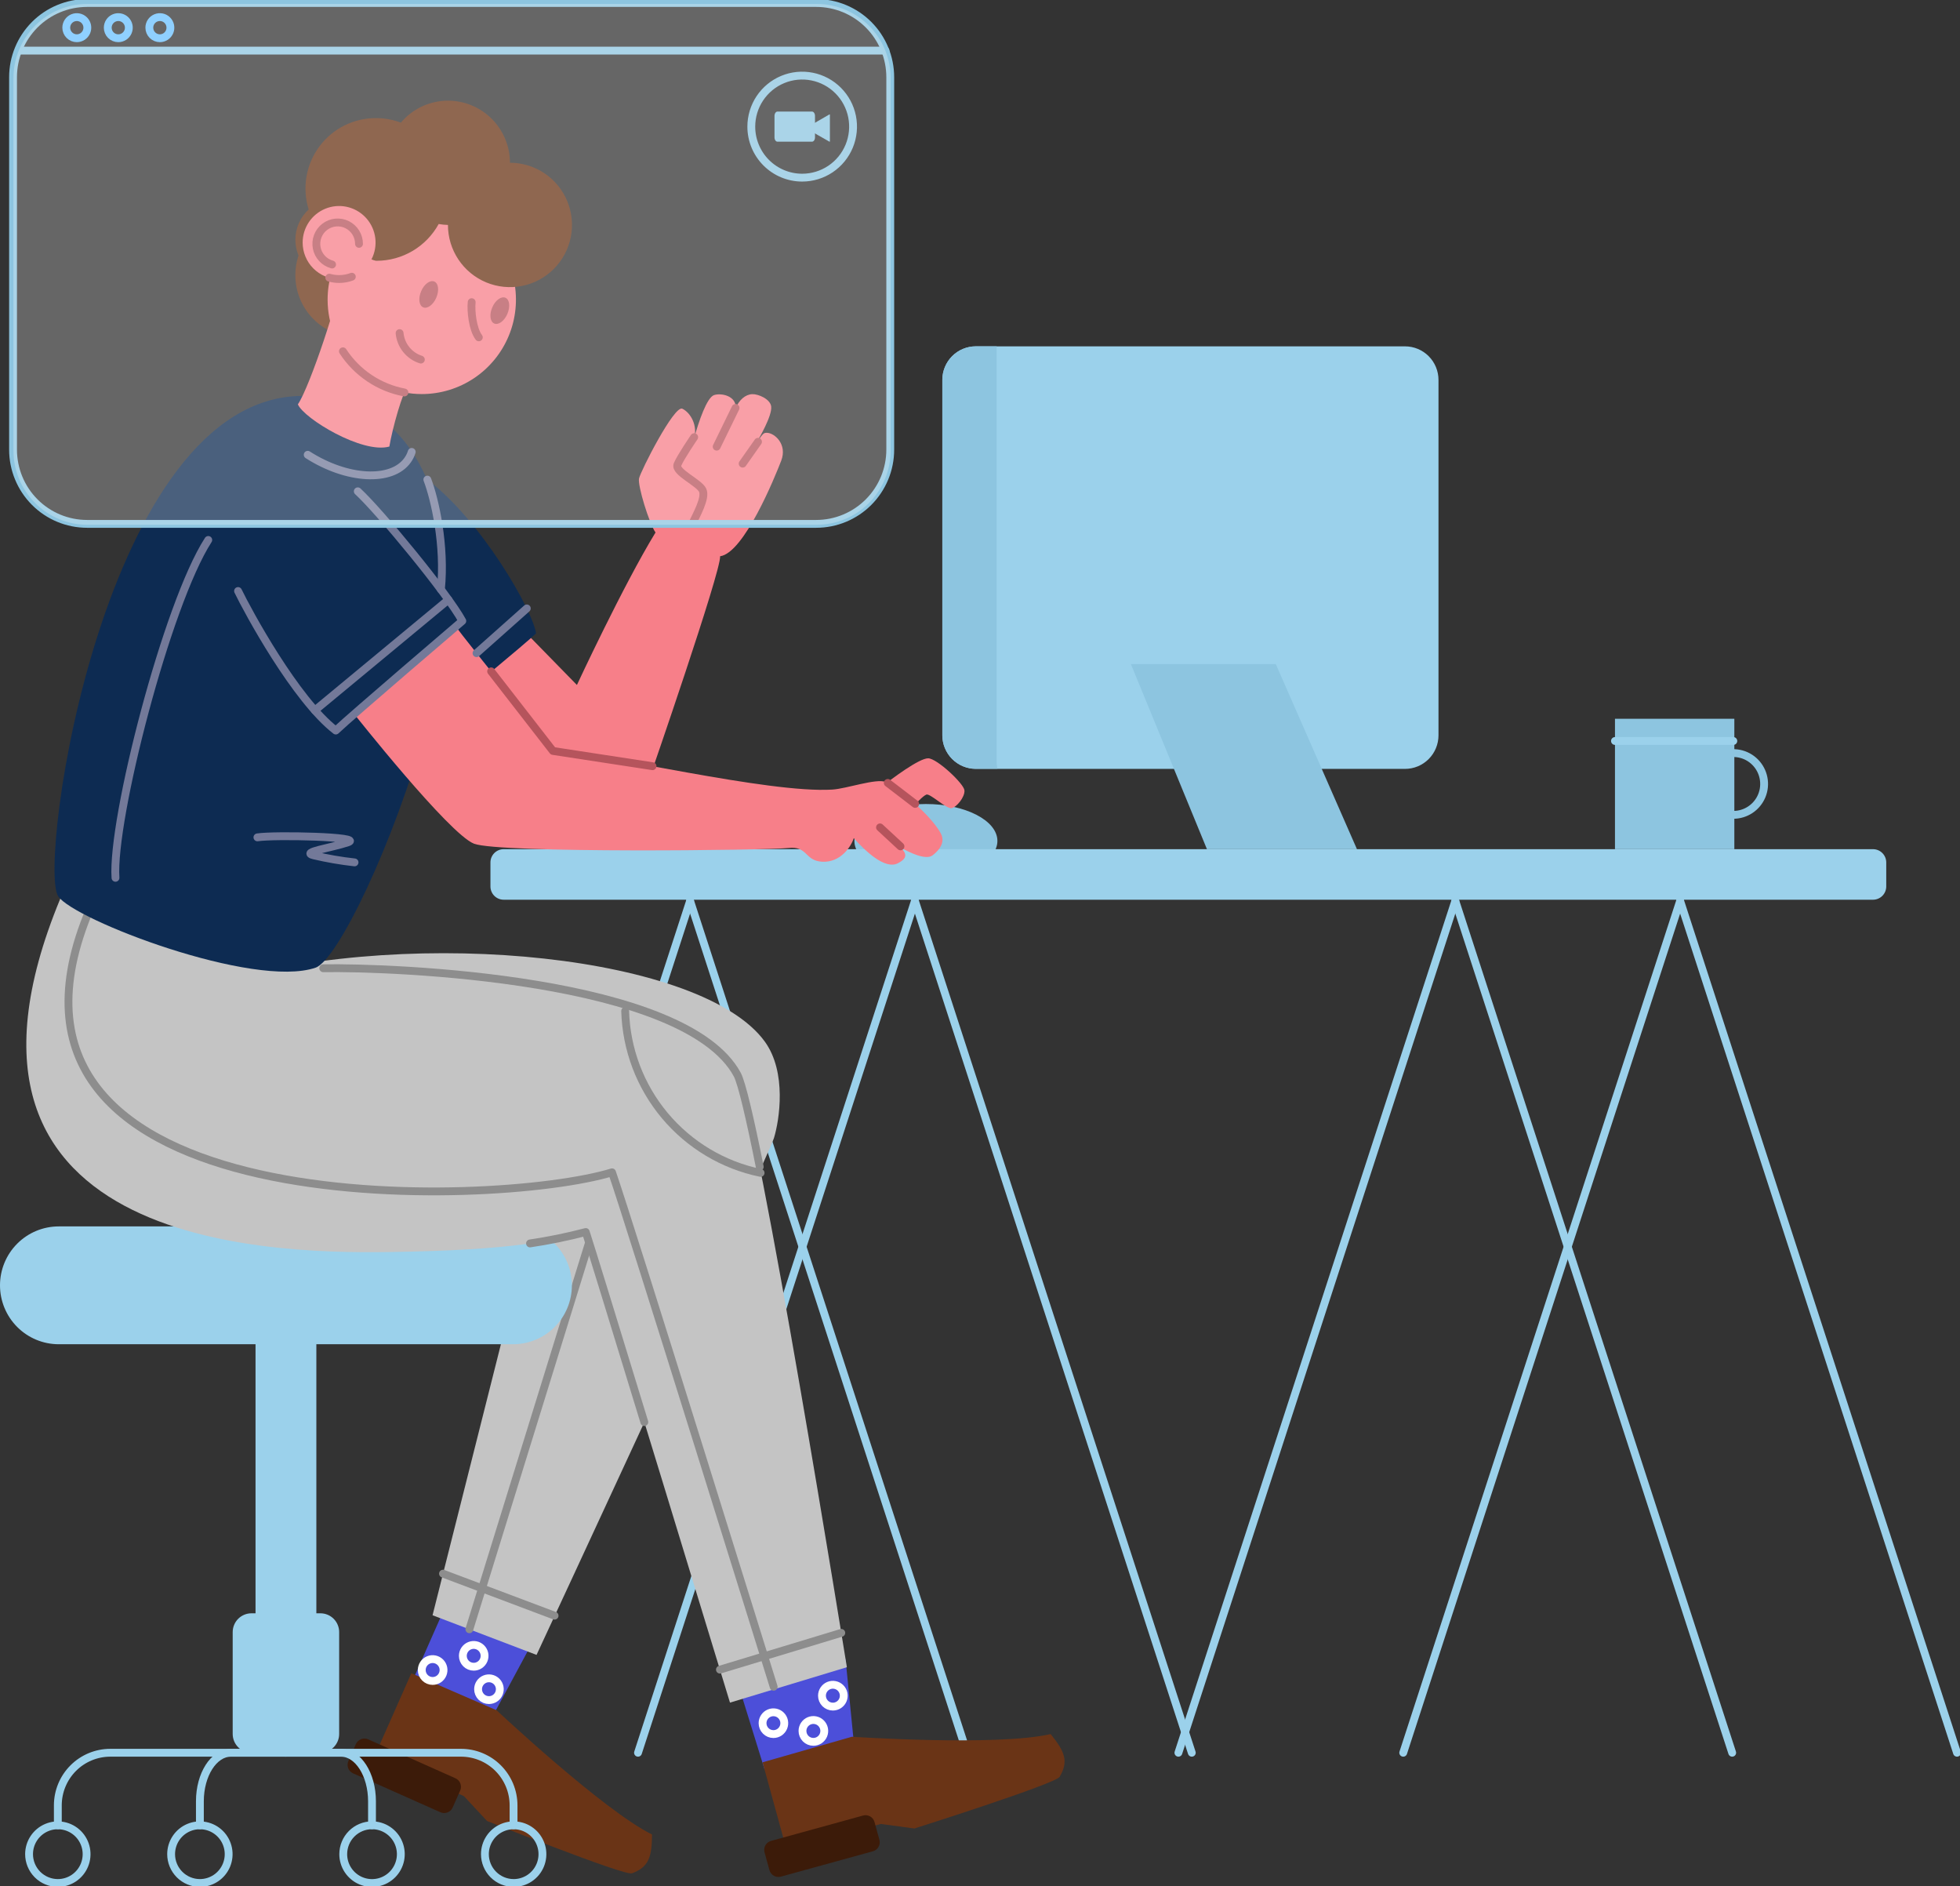 <svg width="500" height="481" viewBox="0 0 500 481" fill="none" xmlns="http://www.w3.org/2000/svg">
<rect x="0" y="0" width="500" height="481" fill="#333333" stroke="none"/>
<g clip-path="url(#clip0)">
<path fill-rule="evenodd" clip-rule="evenodd" d="M217.956 214.468C217.956 209.263 226.126 205.053 236.198 205.053C246.27 205.053 254.44 209.263 254.44 214.468C254.44 219.672 246.27 223.875 236.198 223.875C226.126 223.875 217.956 219.68 217.956 214.468Z" fill="#8DC5E0"/>
<path fill-rule="evenodd" clip-rule="evenodd" d="M189.452 433.237L194.988 451.102L217.957 445.843L215.704 423.125L189.452 433.237Z" fill="#4C4FD9"/>
<path fill-rule="evenodd" clip-rule="evenodd" d="M128.487 216.572H477.81C478.705 216.572 479.564 216.929 480.197 217.563C480.83 218.198 481.185 219.058 481.185 219.956V226.079C481.185 226.976 480.83 227.837 480.197 228.471C479.564 229.106 478.705 229.462 477.81 229.462H128.487C127.592 229.462 126.734 229.106 126.101 228.471C125.468 227.837 125.112 226.976 125.112 226.079V219.956C125.112 219.058 125.468 218.198 126.101 217.563C126.734 216.929 127.592 216.572 128.487 216.572V216.572Z" fill="#9BD1EB"/>
<path d="M176.043 229.769L105.374 447.015" stroke="#9BD1EB" stroke-width="2" stroke-linecap="round" stroke-linejoin="round"/>
<path d="M233.396 229.769L162.757 447.015" stroke="#9BD1EB" stroke-width="2" stroke-linecap="round" stroke-linejoin="round"/>
<path d="M233.396 229.769L304.027 447.015" stroke="#9BD1EB" stroke-width="2" stroke-linecap="round" stroke-linejoin="round"/>
<path d="M176.043 229.769L246.674 447.015" stroke="#9BD1EB" stroke-width="2" stroke-linecap="round" stroke-linejoin="round"/>
<path fill-rule="evenodd" clip-rule="evenodd" d="M112.842 411.452L105.404 428.292L125.99 437.133L135.153 420.11L112.842 411.452Z" fill="#4C4FD9"/>
<path fill-rule="evenodd" clip-rule="evenodd" d="M104.931 426.738L126.693 436.184C126.693 436.184 153.816 461.657 166.331 467.865C166.293 473.522 165.567 476.147 161.23 477.762C159.291 478.482 124.235 464.413 124.235 464.413L118.355 458.09L95.677 447.635L104.931 426.738Z" fill="#6A3416"/>
<path d="M118.072 422.299C118.072 421.749 118.235 421.212 118.539 420.755C118.844 420.298 119.277 419.942 119.783 419.732C120.29 419.521 120.847 419.466 121.385 419.573C121.923 419.681 122.416 419.945 122.804 420.334C123.192 420.723 123.456 421.218 123.563 421.757C123.67 422.296 123.615 422.854 123.405 423.362C123.195 423.87 122.84 424.304 122.384 424.609C121.928 424.914 121.392 425.077 120.844 425.077C120.48 425.078 120.119 425.007 119.782 424.868C119.445 424.728 119.139 424.524 118.882 424.266C118.624 424.007 118.42 423.701 118.281 423.363C118.142 423.026 118.071 422.664 118.072 422.299V422.299Z" stroke="white" stroke-width="2" stroke-linecap="round" stroke-linejoin="round"/>
<path d="M107.589 425.919C107.589 425.368 107.752 424.829 108.058 424.37C108.364 423.912 108.798 423.555 109.306 423.344C109.815 423.134 110.374 423.079 110.913 423.187C111.453 423.295 111.948 423.561 112.336 423.952C112.725 424.342 112.989 424.839 113.095 425.38C113.202 425.921 113.146 426.482 112.934 426.991C112.722 427.5 112.365 427.934 111.907 428.239C111.449 428.545 110.911 428.707 110.361 428.705C109.625 428.703 108.92 428.409 108.4 427.887C107.881 427.364 107.589 426.657 107.589 425.919V425.919Z" stroke="white" stroke-width="2" stroke-linecap="round" stroke-linejoin="round"/>
<path d="M121.959 430.81C121.959 430.261 122.122 429.724 122.426 429.267C122.731 428.81 123.164 428.454 123.67 428.243C124.177 428.033 124.734 427.978 125.272 428.085C125.809 428.192 126.303 428.457 126.691 428.846C127.078 429.234 127.342 429.729 127.449 430.268C127.556 430.807 127.501 431.366 127.292 431.874C127.082 432.381 126.727 432.815 126.271 433.121C125.815 433.426 125.279 433.589 124.731 433.589C123.996 433.589 123.291 433.296 122.771 432.775C122.251 432.254 121.959 431.547 121.959 430.81Z" stroke="white" stroke-width="2" stroke-linecap="round" stroke-linejoin="round"/>
<path fill-rule="evenodd" clip-rule="evenodd" d="M93.967 443.616L116.164 453.513C116.741 453.765 117.195 454.236 117.426 454.823C117.658 455.409 117.649 456.064 117.401 456.644L115.461 461.014C115.331 461.298 115.147 461.554 114.918 461.766C114.69 461.978 114.422 462.143 114.129 462.251C113.837 462.359 113.526 462.408 113.215 462.396C112.904 462.383 112.598 462.309 112.315 462.178L90.103 452.281C89.817 452.157 89.558 451.979 89.341 451.755C89.124 451.531 88.953 451.267 88.838 450.977C88.723 450.687 88.666 450.377 88.671 450.064C88.676 449.752 88.742 449.444 88.866 449.158L90.798 444.787C90.928 444.501 91.114 444.244 91.345 444.03C91.575 443.816 91.845 443.65 92.139 443.541C92.434 443.433 92.747 443.383 93.06 443.396C93.374 443.409 93.682 443.484 93.967 443.616V443.616Z" fill="#3C1B09"/>
<path fill-rule="evenodd" clip-rule="evenodd" d="M56.421 250.298C106.978 236.022 179.503 243.929 195.148 265.706C200.738 273.483 198.844 285.653 197.439 290.238C196.034 294.823 136.872 422.061 136.872 422.061L110.345 411.95L136.414 308.616C136.414 308.616 50.137 252.058 56.421 250.298Z" fill="#C4C4C4"/>
<path d="M119.737 415.525L150.273 316.89" stroke="#8D8D8D" stroke-width="2" stroke-linecap="round" stroke-linejoin="round"/>
<path d="M113.01 401.341L141.476 412.057" stroke="#8D8D8D" stroke-width="2" stroke-linecap="round" stroke-linejoin="round"/>
<path fill-rule="evenodd" clip-rule="evenodd" d="M194.529 449.456L217.33 442.935C217.33 442.935 254.417 445.407 268.024 442.254C271.575 446.655 272.697 449.143 270.315 453.153C269.269 454.937 233.258 466.334 233.258 466.334L224.714 465.178L200.592 471.509L194.529 449.456Z" fill="#6A3416"/>
<path fill-rule="evenodd" clip-rule="evenodd" d="M196.721 469.488L220.148 463.035C220.447 462.949 220.76 462.922 221.069 462.957C221.378 462.991 221.677 463.087 221.95 463.237C222.222 463.388 222.462 463.591 222.656 463.835C222.85 464.079 222.994 464.358 223.08 464.658L224.348 469.251C224.427 469.553 224.446 469.867 224.404 470.177C224.361 470.486 224.259 470.784 224.101 471.054C223.944 471.323 223.735 471.559 223.486 471.747C223.237 471.936 222.954 472.073 222.653 472.152L199.226 478.604C198.927 478.691 198.614 478.717 198.305 478.683C197.996 478.648 197.697 478.553 197.424 478.402C197.152 478.251 196.912 478.048 196.718 477.804C196.524 477.561 196.38 477.281 196.294 476.981L195.026 472.389C194.947 472.087 194.928 471.772 194.97 471.462C195.012 471.153 195.115 470.855 195.273 470.585C195.43 470.316 195.639 470.08 195.888 469.892C196.137 469.704 196.42 469.566 196.721 469.488V469.488Z" fill="#3C1B09"/>
<path d="M204.716 441.458C204.714 440.906 204.876 440.366 205.181 439.907C205.486 439.447 205.92 439.089 206.428 438.877C206.936 438.665 207.496 438.61 208.036 438.717C208.575 438.824 209.071 439.09 209.461 439.48C209.85 439.87 210.115 440.367 210.222 440.908C210.329 441.449 210.273 442.01 210.062 442.52C209.85 443.029 209.493 443.464 209.035 443.77C208.576 444.075 208.038 444.238 207.488 444.236C206.753 444.236 206.047 443.943 205.528 443.422C205.008 442.901 204.716 442.194 204.716 441.458Z" stroke="white" stroke-width="2" stroke-linecap="round" stroke-linejoin="round"/>
<path d="M209.687 432.471C209.685 431.92 209.847 431.38 210.152 430.921C210.457 430.461 210.891 430.103 211.399 429.891C211.907 429.679 212.466 429.623 213.006 429.731C213.546 429.838 214.042 430.103 214.431 430.494C214.82 430.884 215.085 431.381 215.192 431.922C215.299 432.463 215.244 433.024 215.032 433.533C214.821 434.043 214.464 434.478 214.005 434.783C213.547 435.089 213.009 435.251 212.458 435.25C211.724 435.248 211.02 434.954 210.501 434.434C209.981 433.913 209.689 433.208 209.687 432.471V432.471Z" stroke="white" stroke-width="2" stroke-linecap="round" stroke-linejoin="round"/>
<path d="M194.529 439.475C194.529 438.926 194.692 438.388 194.996 437.931C195.301 437.474 195.734 437.118 196.24 436.908C196.747 436.698 197.304 436.643 197.842 436.75C198.38 436.857 198.873 437.122 199.261 437.51C199.649 437.899 199.913 438.394 200.02 438.933C200.127 439.472 200.072 440.031 199.862 440.538C199.652 441.046 199.297 441.48 198.841 441.785C198.385 442.091 197.849 442.254 197.301 442.254C196.566 442.254 195.861 441.961 195.341 441.44C194.821 440.919 194.529 440.212 194.529 439.475Z" stroke="white" stroke-width="2" stroke-linecap="round" stroke-linejoin="round"/>
<path fill-rule="evenodd" clip-rule="evenodd" d="M14.989 312.78H130.901C134.876 312.78 138.688 314.363 141.499 317.181C144.31 319.999 145.89 323.821 145.89 327.806C145.89 331.791 144.31 335.612 141.499 338.43C138.688 341.248 134.876 342.831 130.901 342.831H14.989C11.014 342.831 7.201 341.248 4.39 338.43C1.579 335.612 0 331.791 0 327.806H0C0 323.821 1.579 319.999 4.39 317.181C7.201 314.363 11.014 312.78 14.989 312.78V312.78Z" fill="#9BD1EB"/>
<path fill-rule="evenodd" clip-rule="evenodd" d="M68.088 332.567H77.801C78.57 332.567 79.308 332.873 79.853 333.419C80.397 333.964 80.703 334.704 80.703 335.475V443.096C80.703 443.867 80.397 444.607 79.853 445.152C79.308 445.698 78.57 446.004 77.801 446.004H68.088C67.319 446.004 66.581 445.698 66.036 445.152C65.492 444.607 65.186 443.867 65.186 443.096V335.475C65.186 334.704 65.492 333.964 66.036 333.419C66.581 332.873 67.319 332.567 68.088 332.567Z" fill="#9BD1EB"/>
<path fill-rule="evenodd" clip-rule="evenodd" d="M64.178 411.452H81.741C83.009 411.452 84.225 411.957 85.121 412.856C86.017 413.755 86.521 414.973 86.521 416.244V442.223C86.521 442.855 86.396 443.482 86.153 444.066C85.911 444.649 85.555 445.179 85.107 445.625C84.659 446.07 84.128 446.422 83.544 446.661C82.959 446.899 82.334 447.02 81.703 447.015H64.14C62.873 447.015 61.657 446.51 60.76 445.611C59.864 444.713 59.36 443.494 59.36 442.223V416.244C59.36 415.612 59.485 414.985 59.728 414.402C59.97 413.818 60.326 413.288 60.774 412.842C61.222 412.397 61.753 412.045 62.338 411.806C62.922 411.568 63.548 411.447 64.178 411.452Z" fill="#9BD1EB"/>
<path d="M14.752 465.515V460.44C14.752 456.88 16.163 453.465 18.675 450.947C21.186 448.429 24.593 447.015 28.145 447.015H72.944" stroke="#9BD1EB" stroke-width="2" stroke-linecap="round" stroke-linejoin="round"/>
<path d="M131.008 465.515V460.44C131.007 458.676 130.659 456.928 129.984 455.298C129.309 453.669 128.32 452.188 127.075 450.941C125.829 449.694 124.35 448.706 122.723 448.032C121.096 447.358 119.352 447.013 117.592 447.015H72.808" stroke="#9BD1EB" stroke-width="2" stroke-linecap="round" stroke-linejoin="round"/>
<path d="M50.992 465.515V459.392C50.992 452.556 54.543 447.015 58.918 447.015H86.972C91.347 447.015 94.898 452.556 94.898 459.392V465.515" stroke="#9BD1EB" stroke-width="2" stroke-linecap="round" stroke-linejoin="round"/>
<path d="M7.414 472.879C7.414 471.424 7.844 470.002 8.651 468.792C9.457 467.582 10.603 466.64 11.944 466.083C13.285 465.526 14.76 465.38 16.184 465.664C17.607 465.948 18.915 466.649 19.941 467.677C20.967 468.706 21.666 470.017 21.949 471.444C22.232 472.871 22.087 474.35 21.532 475.694C20.976 477.038 20.036 478.187 18.829 478.995C17.622 479.803 16.203 480.235 14.752 480.235C12.806 480.233 10.941 479.457 9.566 478.078C8.19 476.699 7.416 474.829 7.414 472.879V472.879Z" stroke="#9BD1EB" stroke-width="2" stroke-linecap="round" stroke-linejoin="round"/>
<path d="M43.654 472.879C43.654 471.424 44.085 470.002 44.891 468.792C45.697 467.582 46.843 466.64 48.184 466.083C49.525 465.526 51 465.38 52.424 465.664C53.847 465.948 55.155 466.649 56.181 467.677C57.207 468.706 57.906 470.017 58.189 471.444C58.472 472.871 58.327 474.35 57.772 475.694C57.216 477.038 56.276 478.187 55.069 478.995C53.862 479.803 52.444 480.235 50.992 480.235C49.047 480.233 47.181 479.457 45.806 478.078C44.43 476.699 43.656 474.829 43.654 472.879V472.879Z" stroke="#9BD1EB" stroke-width="2" stroke-linecap="round" stroke-linejoin="round"/>
<path d="M94.898 465.515C96.351 465.514 97.772 465.944 98.981 466.753C100.19 467.561 101.132 468.71 101.69 470.056C102.247 471.401 102.393 472.882 102.111 474.311C101.828 475.739 101.129 477.052 100.102 478.083C99.075 479.113 97.766 479.815 96.341 480.1C94.916 480.385 93.439 480.24 92.096 479.682C90.753 479.125 89.606 478.182 88.798 476.97C87.991 475.759 87.56 474.335 87.56 472.879C87.56 470.927 88.332 469.055 89.708 467.675C91.084 466.294 92.951 465.517 94.898 465.515" stroke="#9BD1EB" stroke-width="2" stroke-linecap="round" stroke-linejoin="round"/>
<path d="M123.7 472.879C123.7 471.424 124.131 470.002 124.937 468.792C125.743 467.582 126.889 466.64 128.23 466.083C129.571 465.526 131.046 465.38 132.47 465.664C133.893 465.948 135.201 466.649 136.227 467.677C137.253 468.706 137.952 470.017 138.235 471.444C138.518 472.871 138.373 474.35 137.818 475.694C137.262 477.038 136.322 478.187 135.115 478.995C133.908 479.803 132.49 480.235 131.038 480.235C129.093 480.233 127.227 479.457 125.852 478.078C124.476 476.699 123.702 474.829 123.7 472.879V472.879Z" stroke="#9BD1EB" stroke-width="2" stroke-linecap="round" stroke-linejoin="round"/>
<path fill-rule="evenodd" clip-rule="evenodd" d="M19.333 220.346C-26.917 317.189 66.431 319.799 99.189 319.317C131.946 318.835 140.567 316.362 149.432 314.211C152.265 322.815 186.222 434.232 186.222 434.232L216.039 425.2C216.039 425.2 193.246 283.655 188.1 274.095C173.966 247.81 90.362 246.386 79.786 247.022C69.21 247.657 25.198 208.069 19.333 220.346Z" fill="#C4C4C4"/>
<path d="M22.22 233.58C-9.461 312.841 126.41 308.065 156.129 298.987C160.573 311.731 197.362 430.19 197.362 430.19" stroke="#8D8D8D" stroke-width="2" stroke-linecap="round" stroke-linejoin="round"/>
<path d="M194.033 299.132C184.474 297.161 175.86 292.009 169.588 284.513C163.316 277.017 159.755 267.617 159.481 257.837" stroke="#8D8D8D" stroke-width="2" stroke-linecap="round" stroke-linejoin="round"/>
<path d="M135.207 317.12C139.998 316.413 144.748 315.442 149.433 314.211C150.608 317.778 157.137 339.035 164.368 362.687" stroke="#8D8D8D" stroke-width="2" stroke-linecap="round" stroke-linejoin="round"/>
<path d="M193.812 297.586C191.323 285.133 189.23 276.254 188.1 274.095C174.814 249.402 100.166 246.646 82.459 246.937" stroke="#8D8D8D" stroke-width="2" stroke-linecap="round" stroke-linejoin="round"/>
<path d="M214.612 416.443L183.656 425.82" stroke="#8D8D8D" stroke-width="2" stroke-linecap="round" stroke-linejoin="round"/>
<path fill-rule="evenodd" clip-rule="evenodd" d="M75.343 70.175C75.343 67.038 76.271 63.971 78.01 61.363C79.749 58.755 82.22 56.722 85.111 55.522C88.003 54.322 91.184 54.008 94.254 54.621C97.323 55.233 100.142 56.745 102.354 58.963C104.567 61.182 106.073 64.009 106.682 67.086C107.292 70.163 106.978 73.352 105.779 76.25C104.58 79.148 102.551 81.624 99.948 83.366C97.346 85.108 94.286 86.037 91.156 86.035C89.079 86.035 87.022 85.625 85.103 84.828C83.184 84.031 81.44 82.862 79.972 81.389C78.503 79.916 77.339 78.168 76.544 76.244C75.75 74.32 75.342 72.258 75.343 70.175V70.175Z" fill="#6A3416"/>
<path fill-rule="evenodd" clip-rule="evenodd" d="M224.859 200.736C227.463 198.592 234.518 193.364 236.778 193.395C239.039 193.426 245.88 199.871 246.033 201.562C246.186 203.254 244.01 205.925 242.711 206.117C241.413 206.308 237.237 202.289 236.32 202.649C235.404 203.009 233.388 205.152 232.8 206.101C232.212 207.05 222.263 202.841 224.859 200.736Z" fill="#F77F89"/>
<path fill-rule="evenodd" clip-rule="evenodd" d="M131.549 158.713L147.172 174.695C147.172 174.695 158.992 149.26 167.224 135.804C165.559 133.4 162.642 123.825 163.017 122.026C163.391 120.227 171.989 103.25 174.066 104.237C176.142 105.224 178.082 108.539 177.021 111.891C178.25 107.475 180.327 101.367 182.159 100.762C183.992 100.157 187.848 100.953 187.68 104.053C188.558 102.025 190.108 100.601 191.88 100.525C193.407 100.456 196.522 101.765 196.736 103.694C196.996 106.105 193.56 111.861 193.14 112.68C194.743 110.491 194.728 110.384 195.69 110.384C197.622 110.452 200.89 113.33 199.294 117.487C197.698 121.643 189.811 141.039 183.702 141.866C183.984 145.632 165.781 198.179 165.781 198.179L138.2 197.077L118.11 170.44L131.549 158.713Z" fill="#F77F89"/>
<path fill-rule="evenodd" clip-rule="evenodd" d="M77.213 100.976C26.488 101.038 9.537 220.384 14.836 228.567C18.723 234.568 64.736 252.211 80.504 246.792C86.071 244.878 100.556 215.065 108.757 184.983C117.5 177.788 134.046 164.163 136.742 161.538C135.978 155.774 122.684 132.551 108.917 122.263C104.16 111.371 95.333 100.976 77.213 100.976Z" fill="#0D2B52"/>
<path fill-rule="evenodd" clip-rule="evenodd" d="M90.332 182.067C90.332 182.067 114.545 212.684 120.913 215.172C127.282 217.659 196.065 216.863 201.089 216.274C206.114 215.685 205.197 219.527 209.741 219.772C214.444 220.032 217.155 215.861 217.797 213.756C220.668 216.955 225.73 221.877 229.052 220.162C231.403 218.938 231.434 217.866 229.815 216.174C232.106 217.499 236.245 219.443 237.917 218.134C240.605 216.037 240.857 214.077 239.948 212.447C237.146 207.403 228.12 200.261 225.974 199.434C223.5 198.455 215.964 201.149 212.337 201.371C195.897 202.389 154.442 192.14 140.843 191.52C138.842 187.693 118.111 162.563 116.508 160.053C110.819 164.929 90.332 182.067 90.332 182.067Z" fill="#F77F89"/>
<path fill-rule="evenodd" clip-rule="evenodd" d="M83.574 76.429C83.573 71.665 84.981 67.009 87.62 63.047C90.258 59.086 94.01 55.999 98.4 54.175C102.79 52.352 107.621 51.874 112.281 52.803C116.942 53.732 121.223 56.025 124.583 59.394C127.943 62.762 130.231 67.053 131.157 71.725C132.084 76.397 131.608 81.24 129.789 85.64C127.969 90.04 124.889 93.801 120.938 96.447C116.986 99.092 112.341 100.503 107.589 100.502C101.22 100.5 95.113 97.963 90.61 93.449C86.107 88.935 83.576 82.813 83.574 76.429V76.429Z" fill="#F77F89"/>
<path fill-rule="evenodd" clip-rule="evenodd" d="M86.796 71.186C86.895 74.928 79.076 98.596 75.991 103.127C77.518 106.748 92.462 115.826 99.326 113.889C100.09 109.297 102.648 100.065 104.228 98.014C105.809 95.963 86.697 67.412 86.796 71.186Z" fill="#F77F89"/>
<path fill-rule="evenodd" clip-rule="evenodd" d="M114.247 25.673C111.965 25.68 109.71 26.184 107.642 27.152C105.573 28.119 103.739 29.527 102.267 31.276C100.292 30.529 98.2 30.14 96.089 30.128C93.26 30.087 90.462 30.72 87.924 31.973C85.385 33.226 83.18 35.064 81.487 37.337C79.794 39.609 78.663 42.252 78.185 45.047C77.708 47.843 77.898 50.712 78.741 53.42C77.674 54.404 76.822 55.599 76.238 56.929C75.655 58.26 75.353 59.697 75.351 61.151C75.368 63.652 76.254 66.068 77.857 67.985C79.459 69.902 81.678 71.199 84.132 71.653C84.254 71.063 84.254 70.65 84.445 69.976C84.964 68.185 92.737 64.909 93.608 65.498C94.293 65.991 95.073 66.335 95.898 66.509C95.97 66.513 96.041 66.513 96.112 66.509C99.341 66.501 102.508 65.627 105.286 63.978C108.064 62.329 110.351 59.966 111.911 57.132C112.69 57.27 113.479 57.349 114.27 57.37C114.27 60.506 115.198 63.573 116.937 66.181C118.675 68.789 121.146 70.822 124.037 72.022C126.928 73.222 130.109 73.537 133.178 72.925C136.247 72.313 139.066 70.802 141.279 68.584C143.492 66.366 144.999 63.54 145.609 60.464C146.219 57.387 145.906 54.198 144.709 51.3C143.511 48.402 141.483 45.925 138.882 44.182C136.28 42.44 133.221 41.51 130.092 41.51C130.089 39.427 129.676 37.365 128.879 35.442C128.081 33.519 126.913 31.772 125.441 30.302C123.97 28.831 122.224 27.666 120.304 26.871C118.383 26.077 116.325 25.67 114.247 25.673Z" fill="#6A3416"/>
<path fill-rule="evenodd" clip-rule="evenodd" d="M77.206 61.84C77.211 59.997 77.76 58.196 78.785 56.666C79.809 55.136 81.263 53.945 82.963 53.243C84.663 52.541 86.532 52.359 88.335 52.721C90.138 53.084 91.793 53.974 93.091 55.278C94.389 56.583 95.273 58.244 95.63 60.052C95.987 61.86 95.801 63.733 95.097 65.436C94.392 67.138 93.2 68.593 91.671 69.616C90.142 70.639 88.345 71.186 86.507 71.186C85.283 71.186 84.072 70.944 82.942 70.474C81.812 70.004 80.786 69.315 79.922 68.447C79.058 67.579 78.374 66.548 77.907 65.414C77.441 64.281 77.203 63.066 77.206 61.84V61.84Z" fill="#F77F89"/>
<path d="M29.459 223.875C28.458 209.071 42.569 154.075 53.13 137.71" stroke="#737999" stroke-width="2" stroke-linecap="round" stroke-linejoin="round"/>
<path d="M60.727 150.73C63.186 155.82 75.35 178.362 85.658 186.315C89.591 182.579 117.935 158.369 117.935 158.369C114.316 151.625 96.914 130.484 91.271 125.302" stroke="#737999" stroke-width="2" stroke-linecap="round" stroke-linejoin="round"/>
<path d="M80.321 181.171L114.392 152.949" stroke="#737999" stroke-width="2" stroke-linecap="round" stroke-linejoin="round"/>
<path d="M105.03 115.252C104.795 116.008 104.439 116.721 103.977 117.364C99.93 123.029 88.522 122.409 78.496 115.987" stroke="#737999" stroke-width="2" stroke-linecap="round" stroke-linejoin="round"/>
<path d="M109.017 122.317C110.948 127.353 113.598 139.103 112.476 150.347" stroke="#737999" stroke-width="2" stroke-linecap="round" stroke-linejoin="round"/>
<path d="M121.562 166.582L134.39 155.169" stroke="#737999" stroke-width="2" stroke-linecap="round" stroke-linejoin="round"/>
<path d="M65.668 213.557C69.906 212.891 93.042 213.365 88.766 214.82C84.49 216.274 76.488 217.307 80.054 218.149C83.479 218.954 86.949 219.552 90.446 219.94" stroke="#737999" stroke-width="2" stroke-linecap="round" stroke-linejoin="round"/>
<path d="M120.325 77.064C120.088 79.184 120.554 83.953 122.149 86.035" stroke="#B5545C" stroke-width="2" stroke-linecap="round" stroke-linejoin="round"/>
<path fill-rule="evenodd" clip-rule="evenodd" d="M107.451 74.247C108.215 72.433 109.742 71.339 110.804 71.805C111.865 72.272 112.079 74.102 111.292 75.931C110.506 77.761 109.001 78.84 107.94 78.373C106.879 77.906 106.657 76.069 107.451 74.247Z" fill="#B5545C"/>
<path fill-rule="evenodd" clip-rule="evenodd" d="M125.586 78.388C126.35 76.574 127.877 75.48 128.938 75.939C130 76.398 130.213 78.235 129.427 80.065C128.64 81.894 127.136 82.973 126.075 82.506C125.013 82.039 124.792 80.195 125.586 78.388Z" fill="#B5545C"/>
<path d="M107.359 91.707C105.893 91.241 104.597 90.352 103.633 89.151C102.668 87.95 102.079 86.491 101.938 84.956" stroke="#B5545C" stroke-width="2" stroke-linecap="round" stroke-linejoin="round"/>
<path d="M103.167 100.096C99.98 99.497 96.947 98.258 94.251 96.453C91.554 94.648 89.249 92.315 87.476 89.594" stroke="#B5545C" stroke-width="2" stroke-linecap="round" stroke-linejoin="round"/>
<path d="M89.752 70.573C88.714 70.965 87.615 71.165 86.507 71.163C85.66 71.162 84.817 71.046 84.002 70.818" stroke="#B5545C" stroke-width="2" stroke-linecap="round" stroke-linejoin="round"/>
<path d="M84.712 67.458C83.732 67.191 82.846 66.655 82.154 65.91C81.463 65.165 80.993 64.24 80.797 63.242C80.602 62.243 80.689 61.209 81.049 60.257C81.408 59.306 82.026 58.474 82.833 57.856C83.64 57.237 84.603 56.858 85.614 56.759C86.624 56.661 87.642 56.848 88.552 57.299C89.462 57.75 90.229 58.447 90.764 59.312C91.3 60.176 91.584 61.174 91.584 62.192" stroke="#B5545C" stroke-width="2" stroke-linecap="round" stroke-linejoin="round"/>
<path d="M166.46 195.408L141.056 191.52L125.288 171.22" stroke="#B5545C" stroke-width="2" stroke-linecap="round" stroke-linejoin="round"/>
<path d="M176.586 133.607C177.533 131.54 180.159 127.009 179.251 125.034C178.342 123.059 172.05 120.388 172.821 118.497C173.592 116.607 177.09 111.493 177.09 111.493" stroke="#B5545C" stroke-width="2" stroke-linecap="round" stroke-linejoin="round"/>
<path d="M187.642 104.038L182.824 113.912" stroke="#B5545C" stroke-width="2" stroke-linecap="round" stroke-linejoin="round"/>
<path d="M193.369 112.672L189.452 118.245" stroke="#B5545C" stroke-width="2" stroke-linecap="round" stroke-linejoin="round"/>
<path d="M226.471 199.672L233.465 205.03" stroke="#B5545C" stroke-width="2" stroke-linecap="round" stroke-linejoin="round"/>
<path d="M229.715 215.853L224.492 211.015" stroke="#B5545C" stroke-width="2" stroke-linecap="round" stroke-linejoin="round"/>
<path fill-rule="evenodd" clip-rule="evenodd" d="M198.34 28.451H207.144C207.556 28.451 207.907 28.941 207.907 29.546V35.049C207.907 35.654 207.564 36.136 207.144 36.136H198.34C197.92 36.136 197.576 35.654 197.576 35.049V29.546C197.584 28.941 197.92 28.451 198.34 28.451Z" fill="#8DC5E0"/>
<path fill-rule="evenodd" clip-rule="evenodd" d="M211.71 32.646V36.029C211.71 36.129 211.642 36.167 211.565 36.121L208.633 34.445L205.709 32.753C205.625 32.707 205.625 32.63 205.709 32.585L208.633 30.885L211.565 29.194C211.58 29.183 211.597 29.177 211.614 29.176C211.632 29.175 211.65 29.18 211.665 29.188C211.68 29.197 211.693 29.211 211.701 29.227C211.709 29.242 211.712 29.26 211.71 29.278V32.646Z" fill="#8DC5E0"/>
<path d="M191.658 32.294C191.658 29.72 192.42 27.204 193.846 25.064C195.272 22.925 197.3 21.257 199.672 20.272C202.043 19.287 204.653 19.029 207.172 19.531C209.69 20.034 212.003 21.273 213.818 23.093C215.633 24.912 216.87 27.231 217.371 29.755C217.871 32.279 217.614 34.896 216.632 37.273C215.649 39.651 213.986 41.683 211.851 43.113C209.716 44.543 207.206 45.306 204.639 45.306C201.196 45.306 197.895 43.935 195.46 41.495C193.026 39.055 191.658 35.745 191.658 32.294Z" stroke="#8DC5E0" stroke-width="2" stroke-linecap="round" stroke-linejoin="round"/>
<path d="M22.212 0.765H208.213C210.694 0.764 213.151 1.254 215.443 2.205C217.736 3.156 219.819 4.551 221.573 6.31C223.328 8.068 224.719 10.156 225.668 12.454C226.617 14.752 227.105 17.215 227.104 19.702V114.67C227.104 119.692 225.114 124.509 221.571 128.06C218.028 131.612 213.223 133.607 208.213 133.607H22.212C17.204 133.605 12.4 131.609 8.859 128.058C5.318 124.507 3.329 119.691 3.329 114.67V19.702C3.328 17.216 3.816 14.754 4.764 12.456C5.713 10.159 7.104 8.071 8.857 6.312C10.611 4.554 12.693 3.159 14.984 2.207C17.276 1.255 19.732 0.765 22.212 0.765V0.765Z" stroke="#8DC5E0" stroke-width="2" stroke-linecap="round" stroke-linejoin="round"/>
<path d="M225.89 12.913H4.734" stroke="#8DC5E0" stroke-width="2" stroke-linecap="round" stroke-linejoin="round"/>
<path d="M16.905 7.065C16.904 6.532 17.06 6.01 17.355 5.566C17.649 5.122 18.068 4.775 18.559 4.57C19.05 4.365 19.591 4.311 20.113 4.414C20.635 4.517 21.114 4.773 21.491 5.149C21.868 5.526 22.124 6.006 22.229 6.529C22.333 7.052 22.28 7.594 22.077 8.087C21.874 8.579 21.529 9.001 21.087 9.297C20.645 9.593 20.125 9.752 19.593 9.752C18.882 9.752 18.199 9.469 17.695 8.965C17.191 8.462 16.907 7.778 16.905 7.065V7.065Z" stroke="#6AC0FF" stroke-width="2" stroke-linecap="round" stroke-linejoin="round"/>
<path d="M27.489 7.065C27.488 6.532 27.644 6.01 27.939 5.566C28.233 5.122 28.652 4.775 29.143 4.57C29.634 4.365 30.175 4.311 30.697 4.414C31.219 4.517 31.698 4.773 32.075 5.149C32.452 5.526 32.708 6.006 32.813 6.529C32.917 7.052 32.864 7.594 32.661 8.087C32.458 8.579 32.113 9.001 31.671 9.297C31.229 9.593 30.709 9.752 30.177 9.752C29.825 9.753 29.475 9.684 29.149 9.549C28.823 9.415 28.527 9.217 28.277 8.967C28.027 8.718 27.829 8.421 27.694 8.095C27.559 7.768 27.489 7.418 27.489 7.065V7.065Z" stroke="#6AC0FF" stroke-width="2" stroke-linecap="round" stroke-linejoin="round"/>
<path d="M38.095 7.065C38.093 6.532 38.25 6.01 38.544 5.566C38.838 5.122 39.258 4.775 39.749 4.57C40.24 4.365 40.78 4.311 41.302 4.414C41.824 4.517 42.304 4.773 42.68 5.149C43.057 5.526 43.314 6.006 43.418 6.529C43.522 7.052 43.47 7.594 43.267 8.087C43.063 8.579 42.719 9.001 42.277 9.297C41.834 9.593 41.315 9.752 40.782 9.752C40.071 9.752 39.389 9.469 38.885 8.965C38.381 8.462 38.097 7.778 38.095 7.065V7.065Z" stroke="#6AC0FF" stroke-width="2" stroke-linecap="round" stroke-linejoin="round"/>
<path d="M371.253 229.769L300.614 447.015" stroke="#9BD1EB" stroke-width="2" stroke-linecap="round" stroke-linejoin="round"/>
<path d="M428.606 229.769L357.967 447.015" stroke="#9BD1EB" stroke-width="2" stroke-linecap="round" stroke-linejoin="round"/>
<path d="M428.605 229.769L499.237 447.015" stroke="#9BD1EB" stroke-width="2" stroke-linecap="round" stroke-linejoin="round"/>
<path d="M371.253 229.769L441.884 447.015" stroke="#9BD1EB" stroke-width="2" stroke-linecap="round" stroke-linejoin="round"/>
<path fill-rule="evenodd" clip-rule="evenodd" d="M248.928 88.331H358.417C360.684 88.331 362.857 89.234 364.459 90.84C366.062 92.446 366.962 94.625 366.962 96.897V187.532C366.962 189.803 366.062 191.982 364.459 193.588C362.857 195.195 360.684 196.097 358.417 196.097H248.928C246.664 196.093 244.495 195.189 242.896 193.583C241.297 191.977 240.398 189.801 240.398 187.532V96.897C240.398 94.627 241.297 92.451 242.896 90.845C244.495 89.24 246.664 88.335 248.928 88.331Z" fill="#9BD1EB"/>
<path fill-rule="evenodd" clip-rule="evenodd" d="M248.927 88.324C247.806 88.323 246.695 88.543 245.658 88.973C244.621 89.403 243.679 90.033 242.886 90.827C242.092 91.622 241.463 92.566 241.033 93.605C240.604 94.643 240.383 95.757 240.383 96.881V187.532C240.393 189.797 241.298 191.966 242.899 193.564C244.5 195.162 246.668 196.059 248.927 196.059H254.417C254.372 195.538 254.249 195.033 254.249 194.528V88.324H248.927Z" fill="#8DC5E0"/>
<path fill-rule="evenodd" clip-rule="evenodd" d="M288.496 169.376H325.461L346.162 216.572H307.891L288.496 169.376Z" fill="#8DC5E0"/>
<path fill-rule="evenodd" clip-rule="evenodd" d="M411.982 183.314H442.434V216.572H411.982V183.314Z" fill="#8DC5E0"/>
<path d="M434.316 199.94C434.316 198.382 434.777 196.859 435.641 195.564C436.504 194.268 437.731 193.259 439.167 192.663C440.603 192.067 442.182 191.911 443.707 192.215C445.231 192.518 446.631 193.269 447.73 194.37C448.828 195.472 449.577 196.875 449.88 198.403C450.183 199.931 450.028 201.515 449.433 202.954C448.838 204.393 447.831 205.623 446.539 206.489C445.247 207.354 443.728 207.816 442.174 207.816C440.09 207.816 438.091 206.986 436.618 205.509C435.144 204.032 434.316 202.028 434.316 199.94V199.94Z" stroke="#8DC5E0" stroke-width="2" stroke-linecap="round" stroke-linejoin="round"/>
<path d="M411.982 188.978H442.174" stroke="#9BD1EB" stroke-width="2" stroke-linecap="round" stroke-linejoin="round"/>
<path opacity="0.25" fill-rule="evenodd" clip-rule="evenodd" d="M22.312 1H208.313C213.323 1 218.128 2.995 221.671 6.546C225.213 10.098 227.204 14.915 227.204 19.937V114.905C227.204 119.927 225.213 124.744 221.671 128.295C218.128 131.846 213.323 133.841 208.313 133.841H22.312C17.303 133.839 12.5 131.843 8.959 128.292C5.418 124.741 3.429 119.926 3.429 114.905V19.937C3.428 17.45 3.915 14.988 4.864 12.691C5.812 10.393 7.203 8.306 8.957 6.547C10.71 4.788 12.792 3.393 15.084 2.442C17.375 1.49 19.832 1 22.312 1V1Z" fill="white"/>
</g>
<defs>
<clipPath id="clip0">
<rect width="500" height="481" fill="white"/>
</clipPath>
</defs>
</svg>
